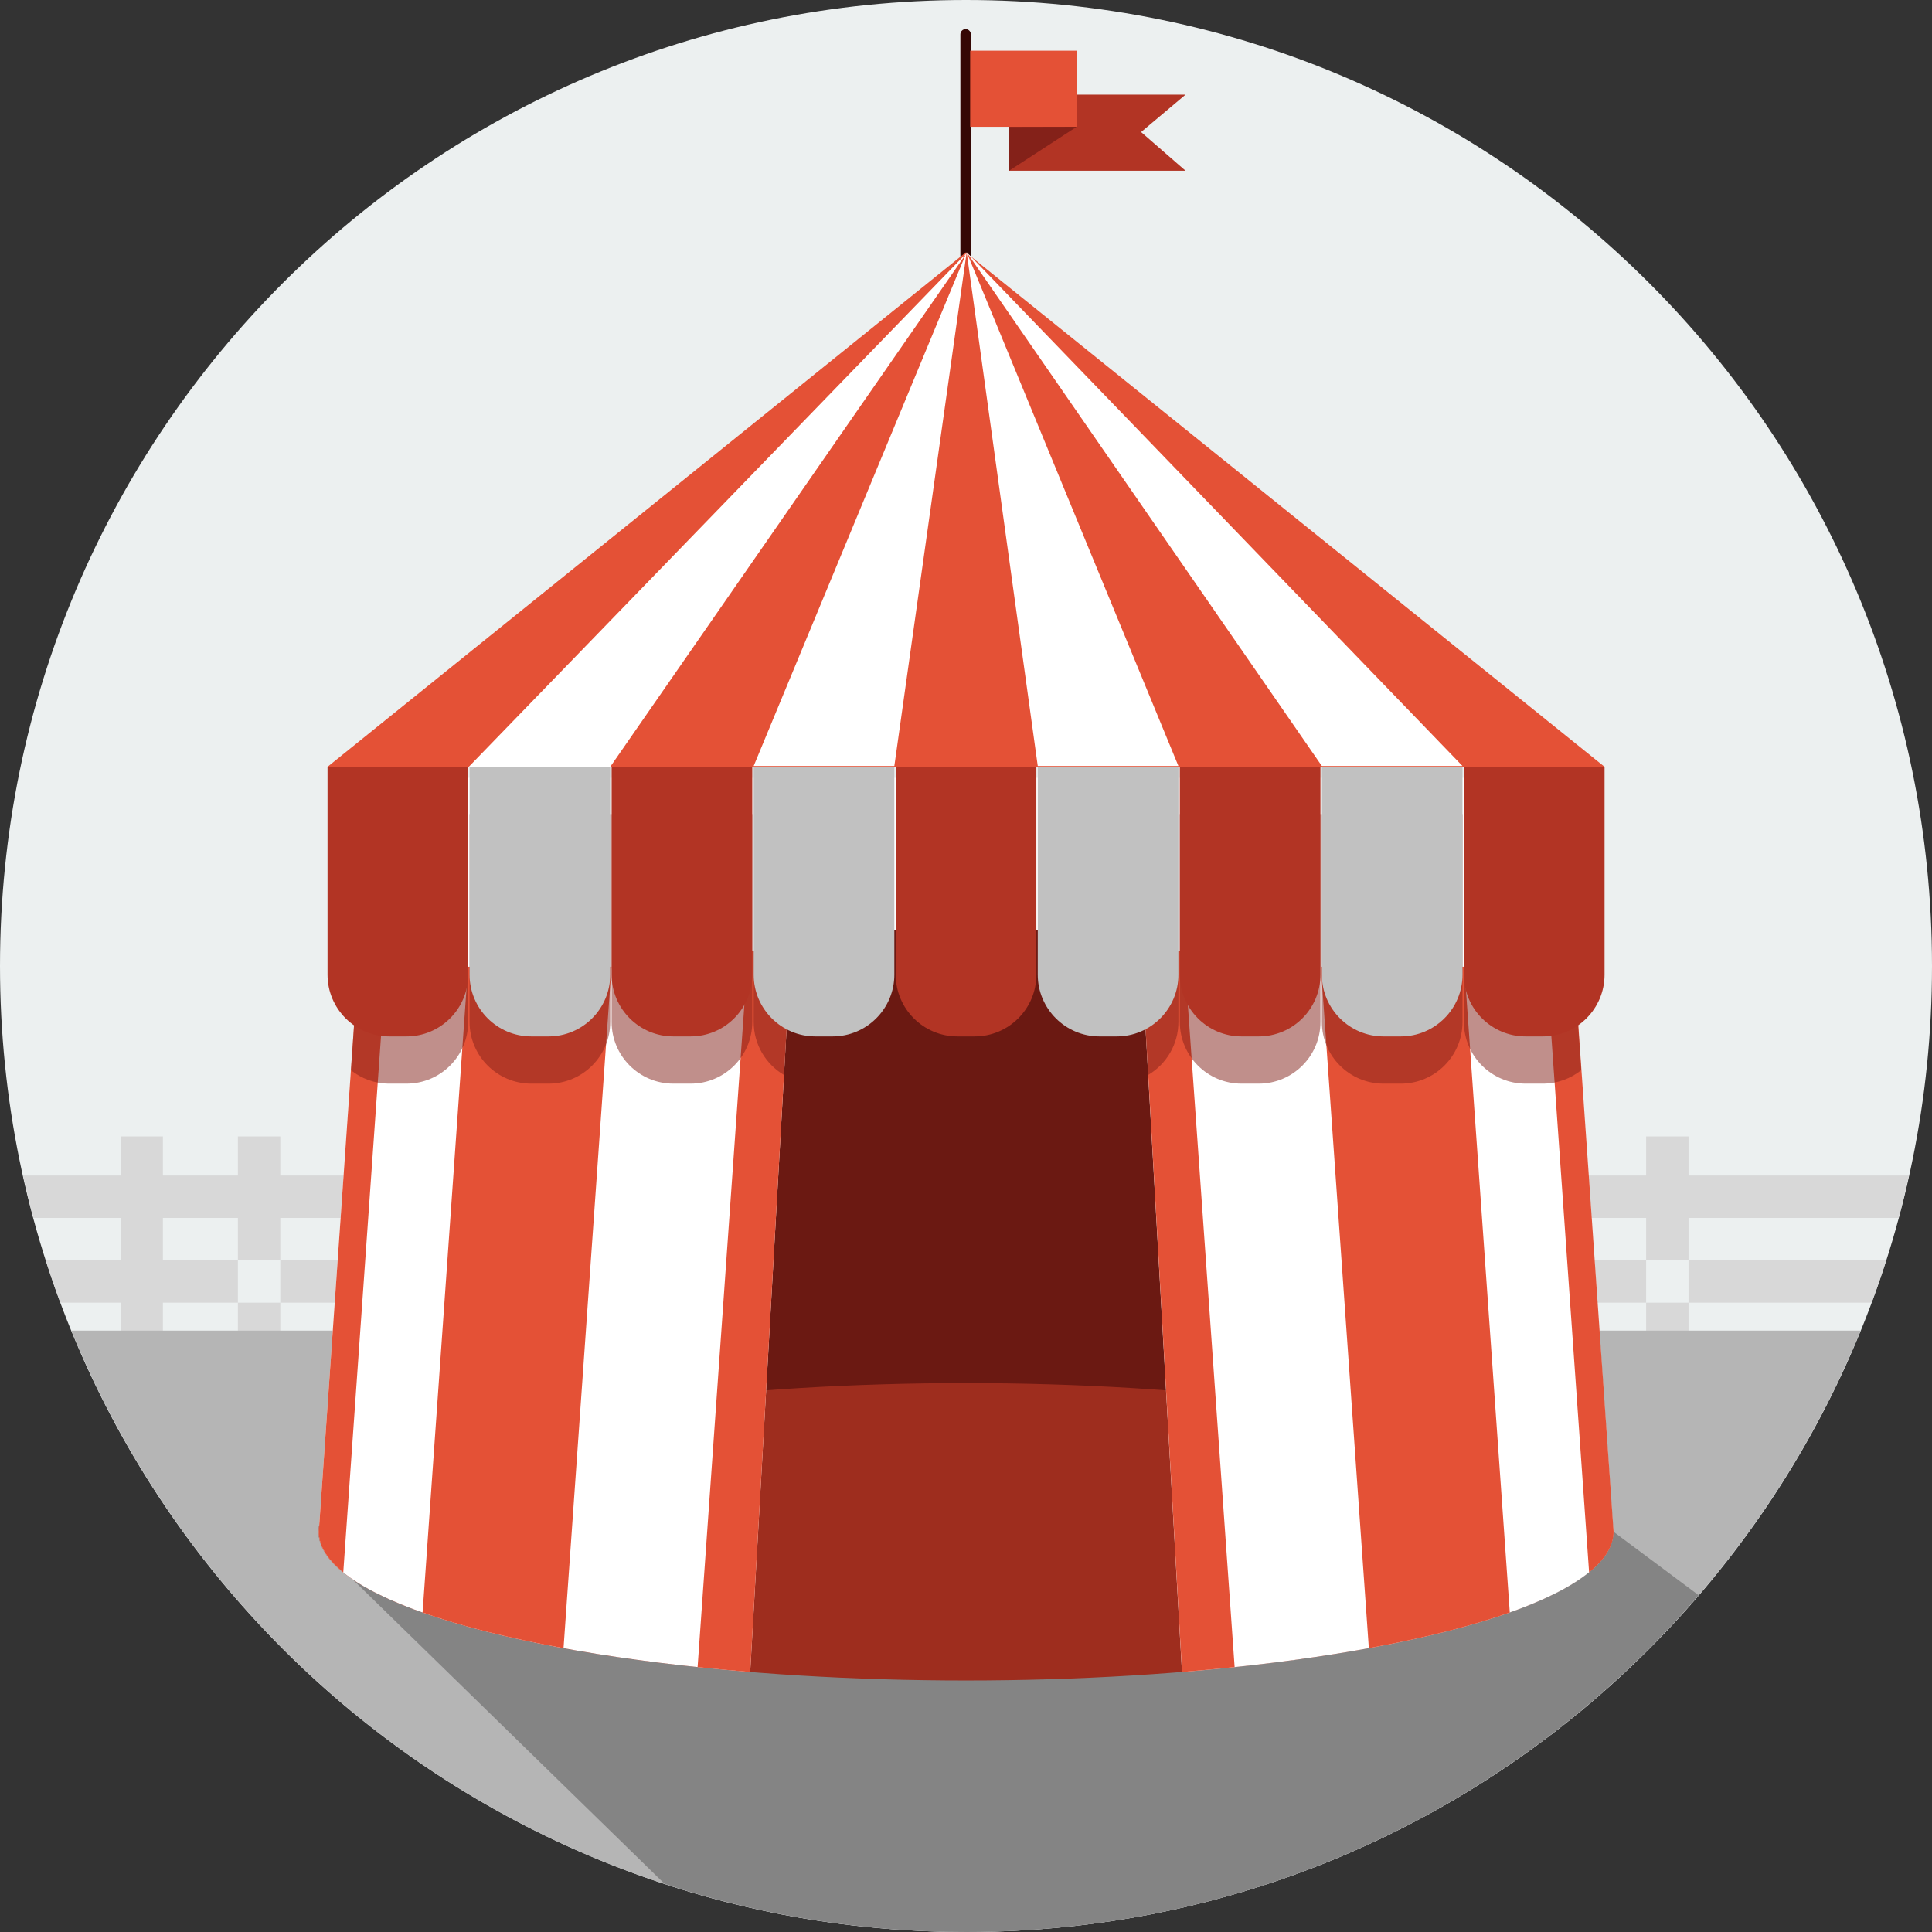 <svg xmlns="http://www.w3.org/2000/svg" width="512" height="512" viewBox="0 0 512 512"><rect x="0" y="0" width="512" height="512" fill="#333333" stroke="none"/><path d="M512 256c0 141.382-114.61 256-256 256C114.617 512 0 397.382 0 256 0 114.62 114.617 0 256 0c141.39 0 256 114.62 256 256z" fill="#ECF0F0"/><path d="M31.946 353.193c1.09 3.722 2.27 7.396 3.537 11.035h7.69v-63.063H31.947v52.028zM63.047 301.165h11.23v63.063h-11.23zM499.86 333.992H12.144c1.21 3.78 2.49 7.53 3.868 11.23h479.984c1.375-3.7 2.658-7.45 3.867-11.23zM436.246 301.165h11.232v63.063h-11.232z" fill="#D8D8D8"/><path d="M493.076 352.625H18.93C57.066 446.097 148.813 512 256 512c107.19 0 198.937-65.903 237.076-159.375z" fill="#B5B5B5"/><path d="M450.158 422.748l-22.54-16.808-340.204 6.723 88.706 86.58C201.256 507.497 228.098 512 256 512c77.678 0 147.227-34.625 194.158-89.252z" fill="#848484"/><path d="M505.89 311.533H6.11c.837 3.775 1.74 7.52 2.742 11.23h494.3c1-3.71 1.905-7.454 2.74-11.23z" fill="#D8D8D8"/><path fill="#6B1912" d="M185.195 212.195h169.86v175.757h-169.86z"/><ellipse cx="255.956" cy="405.939" rx="171.54" ry="39.407" fill="#9E2D1E"/><path d="M413.65 206.12H98.39L84.48 405.94c0 17.153 47.727 31.743 114.328 37.152l11.13-196.593h92.165l11.127 196.596c66.602-5.413 114.328-20.003 114.328-37.156L413.65 206.12z" fill="#fff"/><path d="M111.99 427.332c10.15 3.6 22.784 6.792 37.35 9.45l12.72-180.59h-38.02l-12.05 171.14zM198.81 443.092l10.81-190.983h-11.353L184.872 441.79c4.546.476 9.19.913 13.937 1.3zM313.25 443.092l-10.81-190.984h11.354L327.19 441.79c-4.547.478-9.192.915-13.94 1.302zM84.48 405.94c0 3.73 2.267 7.343 6.488 10.764l12.256-174.063H95.85l-11.37 163.3zM400.11 427.332c-10.15 3.6-22.788 6.792-37.355 9.45l-12.717-180.59h38.02l12.05 171.14zM427.618 405.94c0 3.73-2.267 7.343-6.488 10.764L408.87 242.64h7.38l11.368 163.3z" fill="#E45136"/><path d="M414.32 215.73h-26.375v55.08c0 9.04 7.33 16.367 16.37 16.367h4.542c3.855 0 7.39-1.343 10.186-3.57l-4.723-67.877zM350.305 270.81c0 9.04 7.324 16.367 16.363 16.367h4.544c9.04 0 16.368-7.327 16.368-16.367v-55.08h-37.275v55.08zM312.662 270.81c0 9.04 7.325 16.367 16.365 16.367h4.543c9.04 0 16.365-7.327 16.365-16.367v-55.08h-37.273v55.08zM302.44 252.108l1.854 32.752c4.785-2.858 7.998-8.07 7.998-14.05v-18.702h-9.852zM199.732 270.81c0 5.994 3.227 11.22 8.034 14.07l1.854-32.772h-9.888v18.702zM162.087 270.81c0 9.04 7.327 16.367 16.368 16.367h4.543c9.04 0 16.364-7.327 16.364-16.367v-55.08h-37.275v55.08zM124.442 270.81c0 9.04 7.33 16.367 16.37 16.367h4.544c9.04 0 16.364-7.327 16.364-16.367v-55.08h-37.278v55.08zM92.994 283.616c2.796 2.224 6.324 3.56 10.17 3.56h4.545c9.038 0 16.37-7.326 16.37-16.366v-55.08H97.722l-4.73 67.886z" opacity=".5" fill="#822119"/><path fill="#B23424" d="M314.182 45.248h-46.766V25.082h46.766l-11.78 9.91z"/><path d="M255.9 75.657c-.77 0-1.39-.622-1.39-1.39V9.106c0-.77.62-1.392 1.39-1.392.77 0 1.393.622 1.393 1.39v65.162c0 .768-.623 1.39-1.394 1.39z" fill="#350704"/><path fill="#E45136" d="M425.225 203.212H86.8L255.948 66.88z"/><path fill="#fff" d="M161.72 203.212l94.456-136.174-131.934 136.16zM199.732 203h37.278l19.166-136.174zM256.176 66.826L275.016 203h37.277zM256.176 66.826L350.306 203h37.274z"/><path d="M387.945 203.212v55.08c0 9.04 7.33 16.368 16.37 16.368h4.542c9.036 0 16.367-7.328 16.367-16.367v-55.08h-37.28z" fill="#B23424"/><path d="M350.305 203.212v55.08c0 9.04 7.324 16.368 16.363 16.368h4.544c9.04 0 16.368-7.328 16.368-16.367v-55.08h-37.275z" fill="#C1C1C1"/><path d="M312.662 203.212v55.08c0 9.04 7.325 16.368 16.365 16.368h4.543c9.04 0 16.365-7.328 16.365-16.367v-55.08h-37.273z" fill="#B23424"/><path d="M275.015 203.212v55.08c0 9.04 7.33 16.368 16.364 16.368h4.55c9.035 0 16.363-7.328 16.363-16.367v-55.08h-37.278z" fill="#C1C1C1"/><path d="M237.373 203.212v55.08c0 9.04 7.33 16.368 16.367 16.368h4.54c9.04 0 16.37-7.328 16.37-16.367v-55.08h-37.277z" fill="#B23424"/><path d="M199.732 203.212v55.08c0 9.04 7.325 16.368 16.364 16.368h4.544c9.04 0 16.37-7.328 16.37-16.367v-55.08h-37.278z" fill="#C1C1C1"/><path d="M162.087 203.212v55.08c0 9.04 7.327 16.368 16.368 16.368h4.543c9.04 0 16.364-7.328 16.364-16.367v-55.08h-37.275z" fill="#B23424"/><path d="M124.442 203.212v55.08c0 9.04 7.33 16.368 16.37 16.368h4.544c9.04 0 16.364-7.328 16.364-16.367v-55.08h-37.278z" fill="#C1C1C1"/><path d="M86.8 203.212v55.08c0 9.04 7.33 16.368 16.365 16.368h4.544c9.038 0 16.37-7.328 16.37-16.367v-55.08H86.8z" fill="#B23424"/><path fill="#E45136" d="M257.102 13.435h28.22V33.6h-28.22z"/><path fill="#842119" d="M267.416 45.248L285.322 33.6l-17.92.043z"/></svg>